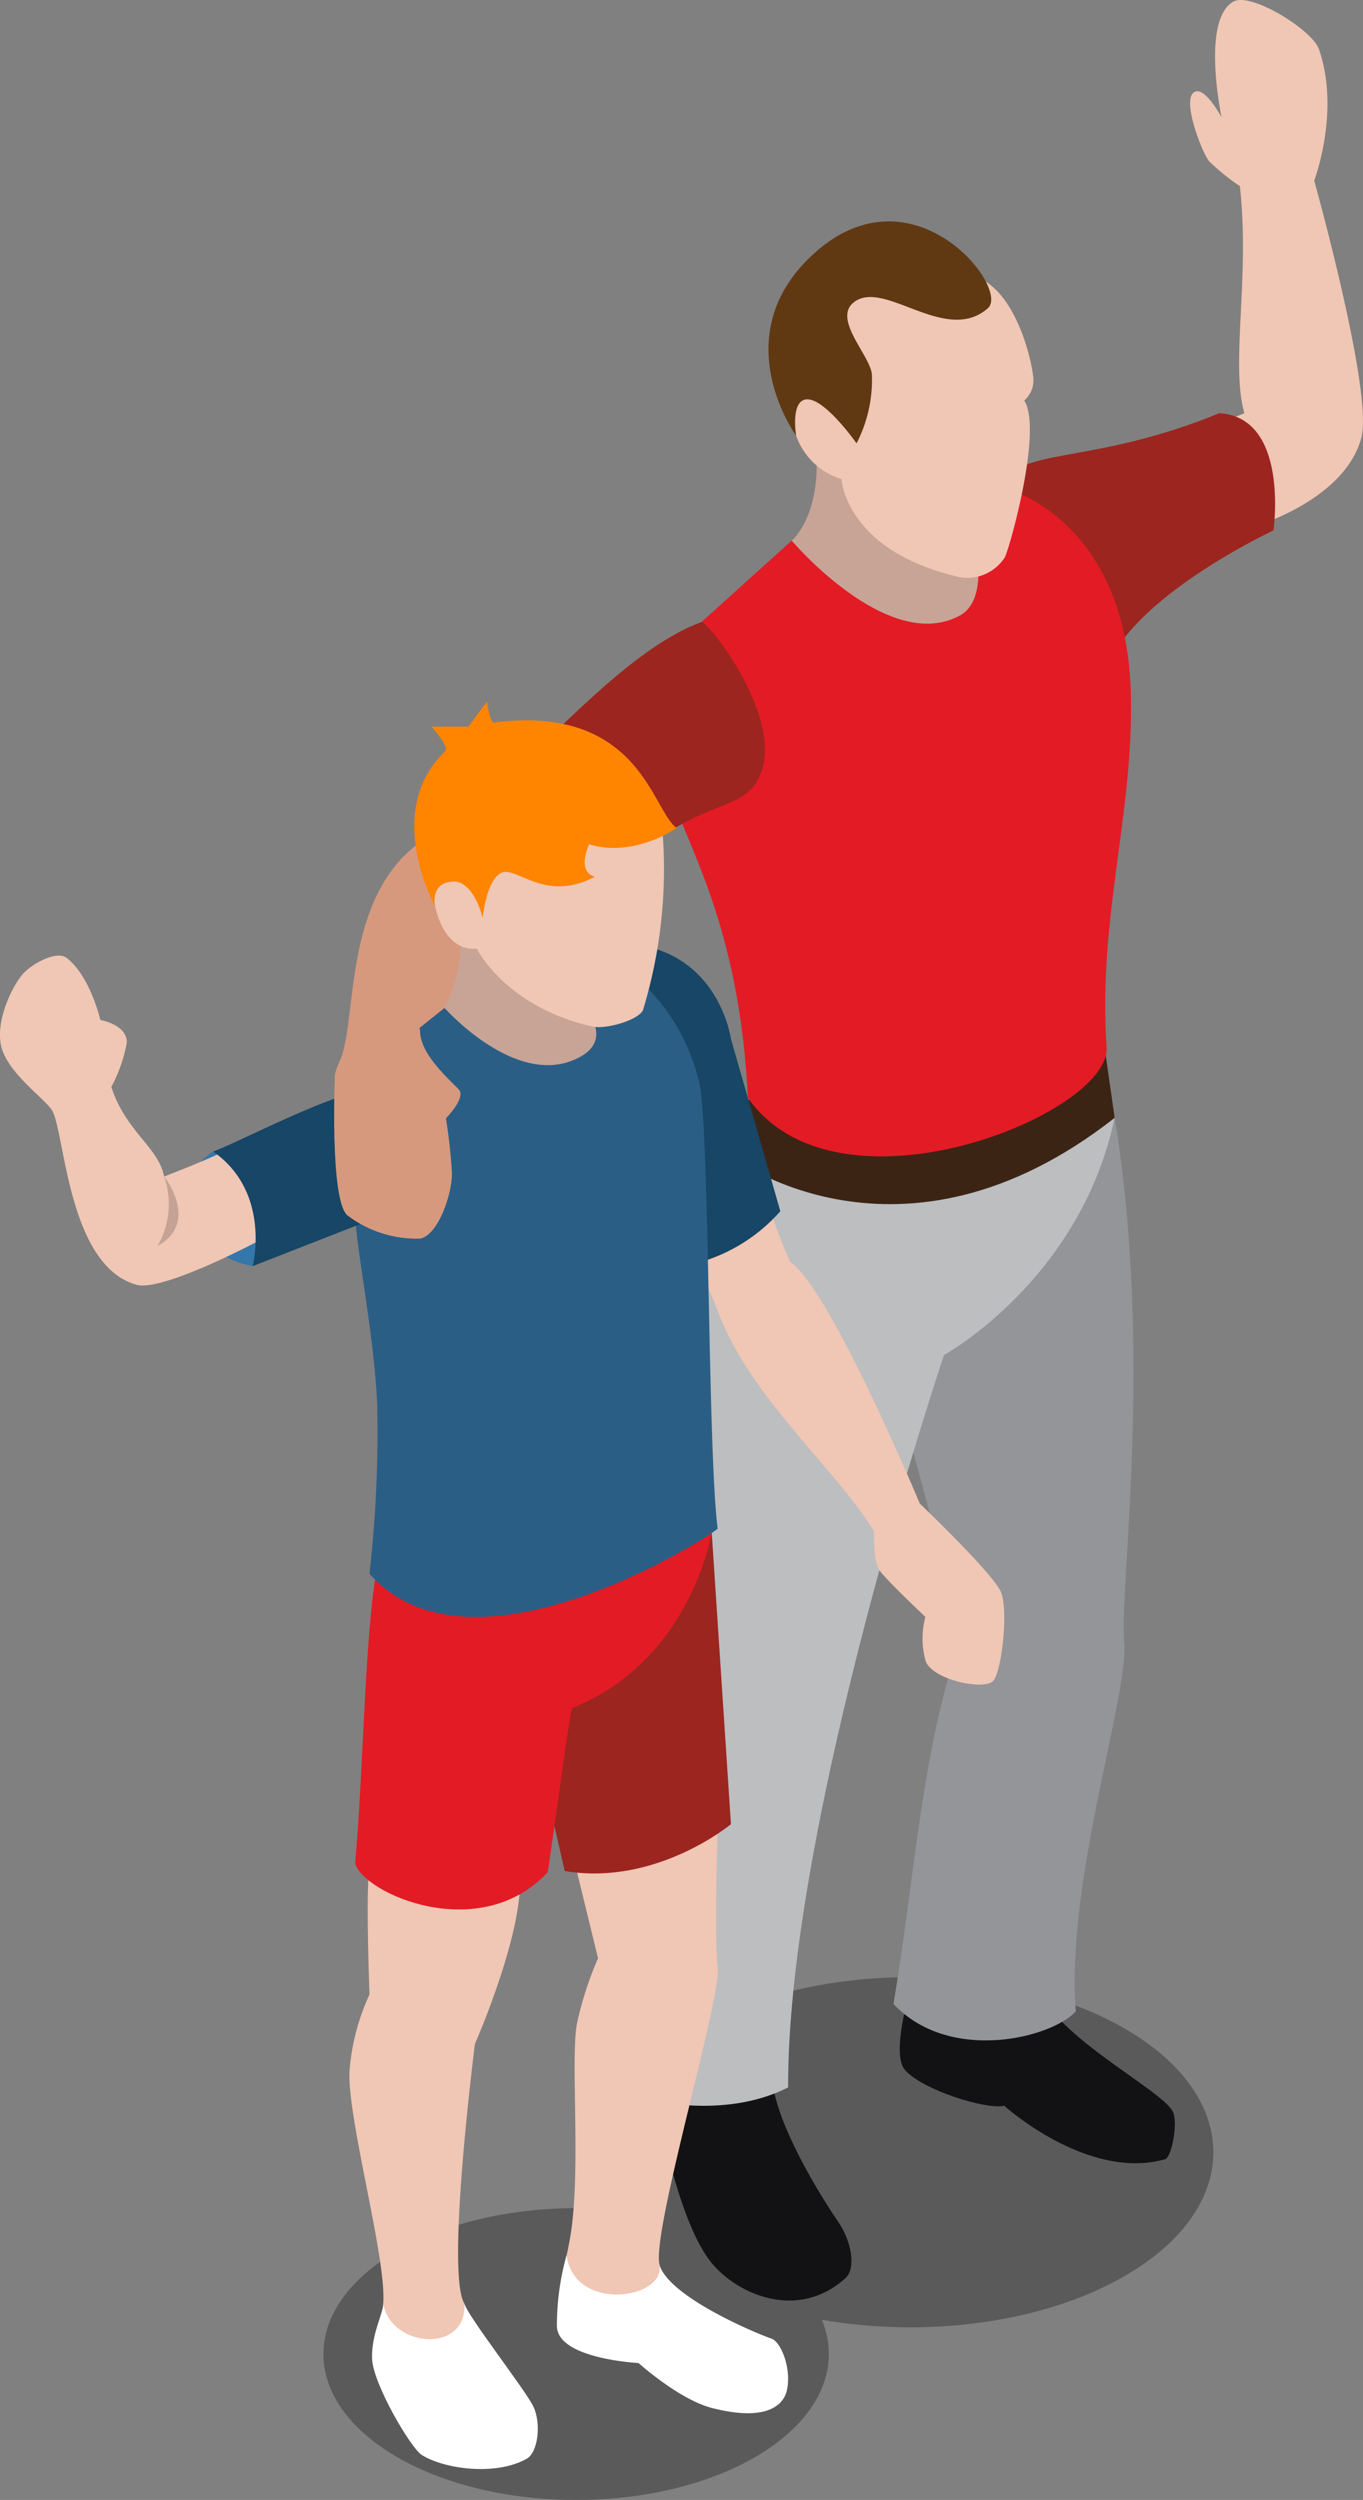 <svg data-name="Group 223" xmlns="http://www.w3.org/2000/svg" xmlns:xlink="http://www.w3.org/1999/xlink" width="105.773" height="193.986" viewBox="0 0 105.773 193.986"><rect x="0" y="0" width="105.773" height="193.986" fill="#808080" stroke="none"/><defs><clipPath id="b"><path data-name="Rectangle 103" fill="none" d="M0 0h105.773v193.986H0z"/></clipPath><clipPath id="c"><path data-name="Rectangle 97" fill="none" d="M0 0h105.772v193.987H0z"/></clipPath><clipPath id="d"><path data-name="Rectangle 96" fill="none" d="M0 0h69.056v40.568H0z"/></clipPath><clipPath id="e"><path data-name="Path 716" d="M18.132 30.692c-5.541 4.363-4.561 13.27-5.8 16.529 0 1.343 4.865.579 4.865.579l5.646-2.3 1.77-9.126-1.195-4.938a20.741 20.741 0 0 0-4.468-.933 1.265 1.265 0 0 0-.817.193" transform="translate(-12.331 -30.499)" fill="none"/></clipPath><clipPath id="f"><path data-name="Path 734" d="M17.207 37.372a4.965 4.965 0 0 1-1.3.215c-3.025-.21-3.756 3.233-3.756 3.233s-.425 9.8.98 10.949a8.9 8.9 0 0 0 5.629 1.793c1.407-.255 2.514-3.518 2.471-5.114a41.732 41.732 0 0 0-.466-4.222s1.622-1.628.978-2.261c-1.667-1.632-2.988-3.059-2.988-4.58 0-.167-.142-.23-.363-.23a6.086 6.086 0 0 0-1.182.217" transform="translate(-12.086 -37.155)" fill="none"/></clipPath><clipPath id="h"><path data-name="Rectangle 101" fill="none" d="M0 0h1.624v5.392H0z"/></clipPath><radialGradient id="g" cx="1.052" cy="-.15" r=".751" gradientTransform="matrix(1.563 0 0 -1 1.349 13.718)" xlink:href="#a"/><linearGradient id="a" x1="-1.115" y1="8.117" x2="-1.009" y2="8.117" gradientUnits="objectBoundingBox"><stop offset="0" stop-color="#f0c1ad"/><stop offset="1" stop-color="#d6997e"/></linearGradient></defs><g data-name="Group 222" clip-path="url(#b)"><g data-name="Group 210"><g data-name="Group 209" clip-path="url(#c)"><g data-name="Group 208" opacity=".3"><g data-name="Group 207"><g data-name="Group 206" clip-path="url(#d)" transform="translate(25.1 153.418)"><path data-name="Path 705" d="M62.164 3.983c-9.19-5.307-24.09-5.307-33.28 0-6.629 3.825-8.473 9.364-5.543 14.145-6.178-.686-12.811.35-17.6 3.111-7.656 4.421-7.656 11.593 0 16.014s20.079 4.419 27.737 0c5.009-2.894 6.738-6.961 5.2-10.666 8.042 1.405 17.129.279 23.488-3.389 9.19-5.307 9.19-13.909 0-19.217"/></g></g></g><path data-name="Path 706" d="m92.125 33.881 4.441-1.819c-1.09-3.866.446-10.516-.348-17.618a16.948 16.948 0 0 1-2.388-1.933c-.5-.581-2.047-4.49-1.253-5.284S94.796 9.1 94.796 9.1s-1.616-7.622.946-8.986c1.362-.727 6.092 2.207 6.611 3.7 1.678 4.831-.367 10.2-.367 10.2s4.578 16.381 3.666 19.92c-1.253 4.831-8.186 6.877-8.186 6.877Z" fill="#f0c6b4"/><path data-name="Path 707" d="M78.063 37.178c1.787-2.411 7.126-1.253 16.563-5.116 5.457.339 4.2 9.093 4.2 9.093s-9.263 4.319-12.324 9.435c-1.991 3.068-10.518-10.574-10.518-10.574s.292-.433 2.081-2.84" fill="#9c251f"/><path data-name="Path 708" d="M63.377 36.13c-.009 4.23-1.939 5.82-1.939 5.82l.4 3.355 6.991 5.286 7.1-2.047 2.84-3.67-4.887-8.744-7.163-.886s-3.447.236-3.344.886" fill="#c7a496"/><path data-name="Path 709" d="M81.187 155.44c2.39 3.447 8.864 6.777 9.8 8.355.474.792-.054 3.578-.564 3.75-6.025 1.706-12.486-4.144-12.486-4.144-1.5.3-6.341-1.24-7.705-2.774-1.107-1.246.384-6.122.384-6.122s9.462 1.15 10.571.935" fill="#121214"/><path data-name="Path 710" d="M86.501 86.741c3.01 18.292.358 36.532.738 40.681s-4.547 18.528-3.752 28.644c-1.817 2.047-9.773 4.091-14.15-.568 1.647-9.776 2.216-19.9 5.172-28.188-1.366-7.163-6.339-24.219-6.339-24.219s17.022-18.272 18.331-16.35" fill="#939598"/><path data-name="Path 711" d="M60.046 162.191c.764 3.735 4.046 8.815 5.035 10.265s1.373 3.548.526 4.32c-3.7 3.342-8.435 1.264-10.449-1.264-2.162-2.714-3.52-9.136-3.638-9.758s1.705-4.773 1.705-4.773 5.764.714 6.822 1.21" fill="#121214"/><path data-name="Path 712" d="M56.719 89.729c-6.65 8.6-6.88 73.076-6.88 73.076s6.163 1.785 11.322-.83c-.069-20.686 12.095-56.83 12.095-56.83s10.571-5.8 13.244-18.406c-.234-1.624-9.583-5.2-9.583-5.2s-16.788 4.372-20.2 8.192" fill="#bcbec0"/><path data-name="Path 713" d="m58.079 85.353-1.36 4.377s13.129 10.072 29.782-2.99l-.689-4.825Z" fill="#3c2415"/><path data-name="Path 714" d="M61.438 41.949s7.5 8.866 13.073 5.8c3.147-1.735.112-9.889.112-9.889h3.314s9.414 2.27 9.814 15.802c.275 9.462-2.555 17.329-1.877 27.613.343 5.176-20.9 13.83-27.838 3.911-.577-12.206-4.078-18.429-5.509-22.366s1.924-14.564 1.924-14.564Z" fill="#e31b25"/><path data-name="Path 715" d="M39.415 60.05c3.409-2.557 9.407-9.745 15.037-11.788.611.088 6.674 7.823 4.408 12.152-1.493 2.855-4.481 1.141-11.779 7.823-1.491.622-11.073-5.625-7.663-8.184" fill="#9c251f"/></g></g><g data-name="Group 212"><g data-name="Group 211" clip-path="url(#e)" transform="translate(26.452 65.426)"><path data-name="Rectangle 98" transform="rotate(-78.297 8.844 10.864)" fill="url(#a)" d="M0 0h20.18v15.69H0z"/></g></g><g data-name="Group 214"><g data-name="Group 213" clip-path="url(#c)"><path data-name="Path 717" d="M35.73 73.393a11.226 11.226 0 0 1-1.233 4.814v2.643l4.235 3.921 5.8-.44 3.042-2.658.109-7.525-7.587-1.482s-5.52-2.327-4.366.727" fill="#c7a496"/><path data-name="Path 718" d="M51.174 175.728c.71 2.441 7.191 5.206 8.707 5.745.723.255 1.564 2.31 1.182 4.016-.178.792-1.107 2.557-5.8 1.362-2.555-.648-5.71-3.492-5.71-3.492s-6.33-.315-6.335-2.883a20.257 20.257 0 0 1 .744-5.466Z" fill="#fff"/><path data-name="Path 719" d="M43.972 175.011c.075-.337.146-.7.221-1.1.967-5.086.028-14.317.6-16.988a26.96 26.96 0 0 1 1.617-4.973l-1.789-7.33 11.082-3.07s-.285 8.894 0 11.168-5.17 20.572-4.52 23.016c.455 2.7-6.62 3.694-7.21-.719" fill="#f0c6b4"/><path data-name="Path 720" d="m55.224 118.785 1.5 22.763s-5.8 4.827-12.9 3.634c-.114-.448-2.954-13.013-2.954-13.013Z" fill="#9c251f"/><path data-name="Path 721" d="M36.035 178.741c.225.937 4.754 6.729 5.359 8s.388 3.535-.528 4.05c-2.448 1.366-6.44.772-8.141-.3-.843-.53-3.8-5.547-3.851-7.482s.862-3.462.862-4.239Z" fill="#fff"/><path data-name="Path 722" d="M29.736 178.763c.3-3.462-2.909-14.817-2.6-18.228a17.279 17.279 0 0 1 1.54-5.777s-.315-8.07 0-9.8 11.794-.538 11.681 1.193c-.058 4.631-3.5 12.446-3.5 12.446s-2.278 17.79-.819 20.148c.225 3.891-5.657 3.464-6.3.021" fill="#f0c6b4"/><path data-name="Path 723" d="M29.269 121.628c-.963 5-1.028 15.233-1.708 22.958.629 2.332 9.664 6.367 14.95.682 1.036-7.1 1.607-11.633 1.875-12.729 9.227-3.652 10.837-13.58 10.837-13.58s-24.76.622-25.955 2.669" fill="#e31b25"/><path data-name="Path 724" d="M59.702 93.638a35.3 35.3 0 0 0 1.62 4.262c3.158 2.218 10.059 18.775 10.059 18.775s5.741 5.464 6.309 6.886.056 6.137-.622 6.877-4.661-.06-5.232-1.536a6.509 6.509 0 0 1-.026-3.439s-3.1-2.926-3.555-3.608-.4-2.1-.455-3.07c-2.954-4.831-9.673-10.443-12.095-17.05a25.2 25.2 0 0 0-2.482-4.859Z" fill="#f0c6b4"/><path data-name="Path 725" d="M50.497 73.52c5.455 1.448 6.221 7.075 6.221 7.075l3.838 13.39a13.223 13.223 0 0 1-7.5 4.26c-.429-4.434-5.884-21.231-5.884-21.231s1.963-3.495 3.327-3.495" fill="#174666"/><path data-name="Path 726" d="M27.566 93.799c-.079 2.476 1.444 9.3 1.705 15.184a96.637 96.637 0 0 1-.6 13.129c7.759 8.836 25.83-2.471 27.023-3.495-.766-5.968-.616-29.522-1.362-34.282a15.475 15.475 0 0 0-4.6-8.171l-6.137.227s5.455 4.091.794 5.912-9.891-4.093-9.891-4.093l-6.249 5s-.511 5.3-.682 10.589" fill="#2b5e85"/><path data-name="Path 727" d="M19.612 98.246s-3.821-.545-4.831-3.954a4.167 4.167 0 0 1 1.759-4.938l4.6 2.323Z" fill="#3576ab"/><path data-name="Path 728" d="M5.146 74.31c1.847 1.392 2.643 4.835 2.643 4.835s2.13.371 2.047 1.791a11.663 11.663 0 0 1-1.195 3.4c1.081 3.422 3.694 4.73 4.093 6.955 0 0 3.437-1.3 5.284-2.255.91-.234 2.9 4.007 2.9 4.007l-.6 3.115s-7.66 4.106-9.719 3.536c-5.2-1.448-5.539-11.256-6.479-13.386C3.773 85.46.967 83.62.199 81.539s.841-5.26 1.705-6.1 2.559-1.639 3.239-1.128" fill="#f0c6b4"/><path data-name="Path 729" d="M16.539 89.353c4.546 3.175 3.072 8.892 3.072 8.892l11.706-4.576s1.753-7.778-.489-9.121-11.788 3.906-14.289 4.805" fill="#174666"/><path data-name="Path 730" d="M51.438 64.856a37.5 37.5 0 0 1-1.547 13.543c-.416.789-2.9 1.487-3.911 1.257-6.779-1.534-8.982-6.049-8.982-6.049s-2.358.511-3.237-3.3a16.359 16.359 0 0 1-.684-3.578l4.039-3.909 8.806-1.319 2.727.339s2.54 1.939 2.789 3.016" fill="#f0c6b4"/><path data-name="Path 731" d="M76.501 21.851c2.752 1.778 3.685 6.862 3.69 7.54a2.022 2.022 0 0 1-.708 1.684c1.444 2.25-1.109 11.393-1.508 12.18a3.49 3.49 0 0 1-3.351 1.561c-9.035-1.991-9.323-7.643-9.323-7.643a5.389 5.389 0 0 1-3.52-3.372c-.369-1.362-.826-3.808-.826-3.808l1.306-4.49 3.469-5.055h6.137s4.1 1.158 4.634 1.4" fill="#f0c6b4"/><path data-name="Path 732" d="M61.781 33.804s-.483-2.9.937-2.814 3.754 3.411 3.754 3.411a10.768 10.768 0 0 0 1.188-5.369c-.154-1.424-2.812-4.035-1.59-5.4 2.244-2.328 7.227 3.246 10.591.285 1.742-1.534-5.59-10.91-13.148-4.546-7.56 6.423-1.733 14.435-1.733 14.435" fill="#603913"/><path data-name="Path 733" d="M35.068 68.404c1.705-.142 2.388 2.812 2.388 2.812s.285-2.954 1.45-3.494 3.381 2.358 7.244.313c-1.448-.455-.425-2.529-.425-2.529s2.937 1.186 6.8-1.257c-1.877-1.195-2.8-9.57-14.049-8.205-.457.341-.68-1.62-.68-1.62l-1.452 1.961h-2.87s1.407 1.517 1.068 1.916c-4.887 4.653-.78 12.008-.78 12.008s-.4-1.763 1.306-1.9" fill="#ff8400"/></g></g><g data-name="Group 216"><g data-name="Group 215" clip-path="url(#f)" transform="translate(25.926 79.704)"><path data-name="Rectangle 100" transform="translate(-.364)" fill="url(#g)" d="M0 0h10.662v16.662H0z"/></g></g><g data-name="Group 221"><g data-name="Group 220" clip-path="url(#c)"><g data-name="Group 219" opacity=".2"><g data-name="Group 218"><g data-name="Group 217" clip-path="url(#h)" transform="translate(12.221 91.289)"><path data-name="Path 735" d="M.515 0a6.482 6.482 0 0 1-.512 5.393C3.328 3.54.518 0 .518 0" fill="#121214"/></g></g></g></g></g></g></svg>